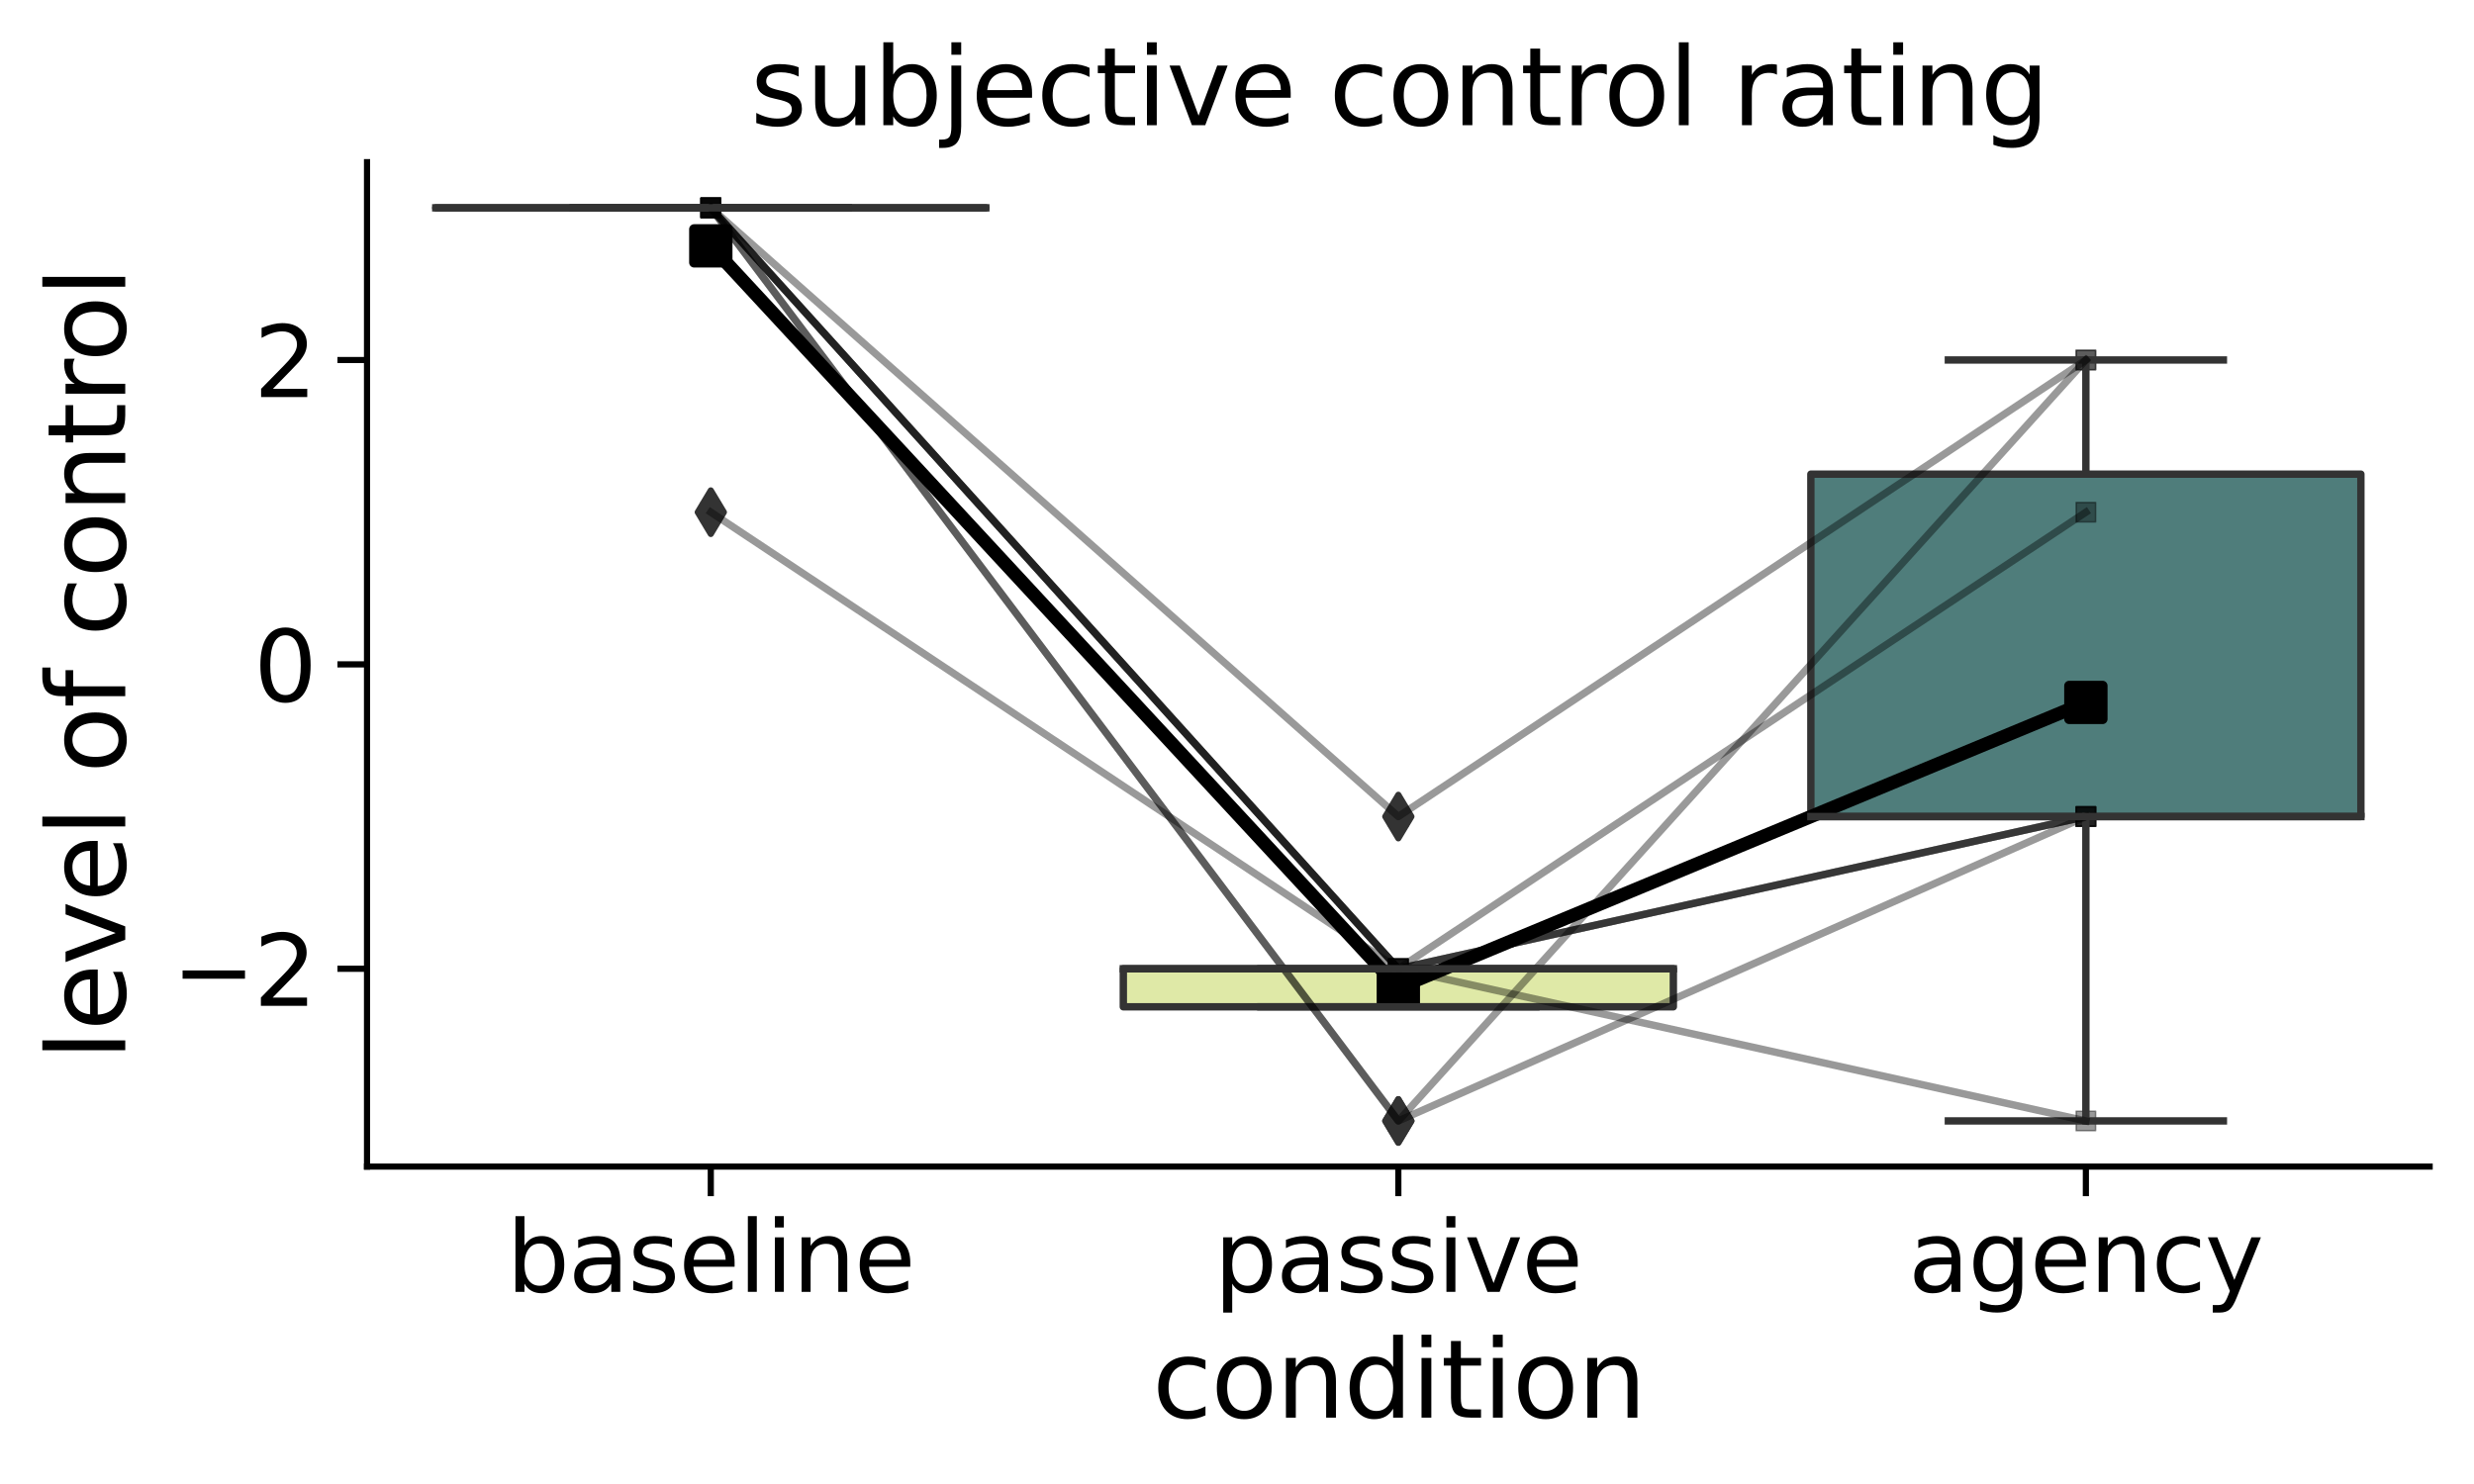 <?xml version="1.0" encoding="utf-8" standalone="no"?>
<!DOCTYPE svg PUBLIC "-//W3C//DTD SVG 1.1//EN"
  "http://www.w3.org/Graphics/SVG/1.1/DTD/svg11.dtd">
<svg xmlns:xlink="http://www.w3.org/1999/xlink" width="401.575pt" height="240.964pt" viewBox="0 0 401.575 240.964" xmlns="http://www.w3.org/2000/svg" version="1.1">
 <defs>
  <style type="text/css">*{stroke-linejoin: round; stroke-linecap: butt}</style>
 </defs>
 <g id="figure_1">
  <g id="patch_1">
   <path d="M 0 240.964 
L 401.575 240.964 
L 401.575 0 
L 0 0 
L 0 240.964 
z
" style="fill: none"/>
  </g>
  <g id="axes_1">
   <g id="patch_2">
    <path d="M 59.575 189.41 
L 394.375 189.41 
L 394.375 26.33 
L 59.575 26.33 
L 59.575 189.41 
z
" style="fill: none"/>
   </g>
   <g id="patch_3">
    <path d="M 70.735 33.743 
L 160.015 33.743 
L 160.015 33.743 
L 70.735 33.743 
L 70.735 33.743 
z
" clip-path="url(#p98e97bb5c2)" style="fill: #5d687d; fill-opacity: 0.9; stroke: #333333; stroke-width: 1.2; stroke-linejoin: miter"/>
   </g>
   <g id="patch_4">
    <path d="M 182.335 163.466 
L 271.615 163.466 
L 271.615 157.288 
L 182.335 157.288 
L 182.335 163.466 
z
" clip-path="url(#p98e97bb5c2)" style="fill: #dce79e; fill-opacity: 0.9; stroke: #333333; stroke-width: 1.2; stroke-linejoin: miter"/>
   </g>
   <g id="patch_5">
    <path d="M 293.935 132.579 
L 383.215 132.579 
L 383.215 76.984 
L 293.935 76.984 
L 293.935 132.579 
z
" clip-path="url(#p98e97bb5c2)" style="fill: #3c6f6d; fill-opacity: 0.9; stroke: #333333; stroke-width: 1.2; stroke-linejoin: miter"/>
   </g>
   <g id="PathCollection_1">
    <path d="M 112.668 42.627 
L 118.083 42.627 
L 118.083 37.213 
L 112.668 37.213 
z
" clip-path="url(#p98e97bb5c2)" style="stroke: #000000; stroke-width: 1.62"/>
    <path d="M 224.268 163.084 
L 229.683 163.084 
L 229.683 157.67 
L 224.268 157.67 
z
" clip-path="url(#p98e97bb5c2)" style="stroke: #000000; stroke-width: 1.62"/>
    <path d="M 335.868 116.755 
L 341.283 116.755 
L 341.283 111.34 
L 335.868 111.34 
z
" clip-path="url(#p98e97bb5c2)" style="stroke: #000000; stroke-width: 1.62"/>
   </g>
   <g id="PathCollection_2">
    <defs>
     <path id="m57753d35e8" d="M -1.581 1.581 
L 1.581 1.581 
L 1.581 -1.581 
L -1.581 -1.581 
z
" style="stroke: #000000; stroke-opacity: 0.4; stroke-width: 0.253"/>
    </defs>
    <g clip-path="url(#p98e97bb5c2)">
     <use xlink:href="#m57753d35e8" x="115.375" y="33.743" style="fill-opacity: 0.4; stroke: #000000; stroke-opacity: 0.4; stroke-width: 0.253"/>
     <use xlink:href="#m57753d35e8" x="115.375" y="33.743" style="fill-opacity: 0.4; stroke: #000000; stroke-opacity: 0.4; stroke-width: 0.253"/>
     <use xlink:href="#m57753d35e8" x="115.375" y="83.161" style="fill-opacity: 0.4; stroke: #000000; stroke-opacity: 0.4; stroke-width: 0.253"/>
     <use xlink:href="#m57753d35e8" x="115.375" y="33.743" style="fill-opacity: 0.4; stroke: #000000; stroke-opacity: 0.4; stroke-width: 0.253"/>
     <use xlink:href="#m57753d35e8" x="115.375" y="33.743" style="fill-opacity: 0.4; stroke: #000000; stroke-opacity: 0.4; stroke-width: 0.253"/>
     <use xlink:href="#m57753d35e8" x="115.375" y="33.743" style="fill-opacity: 0.4; stroke: #000000; stroke-opacity: 0.4; stroke-width: 0.253"/>
     <use xlink:href="#m57753d35e8" x="115.375" y="33.743" style="fill-opacity: 0.4; stroke: #000000; stroke-opacity: 0.4; stroke-width: 0.253"/>
     <use xlink:href="#m57753d35e8" x="115.375" y="33.743" style="fill-opacity: 0.4; stroke: #000000; stroke-opacity: 0.4; stroke-width: 0.253"/>
     <use xlink:href="#m57753d35e8" x="226.975" y="157.288" style="fill-opacity: 0.4; stroke: #000000; stroke-opacity: 0.4; stroke-width: 0.253"/>
     <use xlink:href="#m57753d35e8" x="226.975" y="157.288" style="fill-opacity: 0.4; stroke: #000000; stroke-opacity: 0.4; stroke-width: 0.253"/>
     <use xlink:href="#m57753d35e8" x="226.975" y="157.288" style="fill-opacity: 0.4; stroke: #000000; stroke-opacity: 0.4; stroke-width: 0.253"/>
     <use xlink:href="#m57753d35e8" x="226.975" y="157.288" style="fill-opacity: 0.4; stroke: #000000; stroke-opacity: 0.4; stroke-width: 0.253"/>
     <use xlink:href="#m57753d35e8" x="226.975" y="181.997" style="fill-opacity: 0.4; stroke: #000000; stroke-opacity: 0.4; stroke-width: 0.253"/>
     <use xlink:href="#m57753d35e8" x="226.975" y="132.579" style="fill-opacity: 0.4; stroke: #000000; stroke-opacity: 0.4; stroke-width: 0.253"/>
     <use xlink:href="#m57753d35e8" x="226.975" y="157.288" style="fill-opacity: 0.4; stroke: #000000; stroke-opacity: 0.4; stroke-width: 0.253"/>
     <use xlink:href="#m57753d35e8" x="226.975" y="181.997" style="fill-opacity: 0.4; stroke: #000000; stroke-opacity: 0.4; stroke-width: 0.253"/>
     <use xlink:href="#m57753d35e8" x="338.575" y="132.579" style="fill-opacity: 0.4; stroke: #000000; stroke-opacity: 0.4; stroke-width: 0.253"/>
     <use xlink:href="#m57753d35e8" x="338.575" y="181.997" style="fill-opacity: 0.4; stroke: #000000; stroke-opacity: 0.4; stroke-width: 0.253"/>
     <use xlink:href="#m57753d35e8" x="338.575" y="83.161" style="fill-opacity: 0.4; stroke: #000000; stroke-opacity: 0.4; stroke-width: 0.253"/>
     <use xlink:href="#m57753d35e8" x="338.575" y="132.579" style="fill-opacity: 0.4; stroke: #000000; stroke-opacity: 0.4; stroke-width: 0.253"/>
     <use xlink:href="#m57753d35e8" x="338.575" y="58.452" style="fill-opacity: 0.4; stroke: #000000; stroke-opacity: 0.4; stroke-width: 0.253"/>
     <use xlink:href="#m57753d35e8" x="338.575" y="58.452" style="fill-opacity: 0.4; stroke: #000000; stroke-opacity: 0.4; stroke-width: 0.253"/>
     <use xlink:href="#m57753d35e8" x="338.575" y="132.579" style="fill-opacity: 0.4; stroke: #000000; stroke-opacity: 0.4; stroke-width: 0.253"/>
     <use xlink:href="#m57753d35e8" x="338.575" y="132.579" style="fill-opacity: 0.4; stroke: #000000; stroke-opacity: 0.4; stroke-width: 0.253"/>
    </g>
   </g>
   <g id="matplotlib.axis_1">
    <g id="xtick_1">
     <g id="line2d_1">
      <defs>
       <path id="ma5963f41a0" d="M 0 0 
L 0 4.8 
" style="stroke: #000000"/>
      </defs>
      <g>
       <use xlink:href="#ma5963f41a0" x="115.375" y="189.41" style="stroke: #000000"/>
      </g>
     </g>
     <g id="text_1">
      <!-- baseline -->
      <g transform="translate(82.202 209.746)scale(0.158 -0.158)">
       <defs>
        <path id="DejaVuSans-62" d="M 3116 1747 
Q 3116 2381 2855 2742 
Q 2594 3103 2138 3103 
Q 1681 3103 1420 2742 
Q 1159 2381 1159 1747 
Q 1159 1113 1420 752 
Q 1681 391 2138 391 
Q 2594 391 2855 752 
Q 3116 1113 3116 1747 
z
M 1159 2969 
Q 1341 3281 1617 3432 
Q 1894 3584 2278 3584 
Q 2916 3584 3314 3078 
Q 3713 2572 3713 1747 
Q 3713 922 3314 415 
Q 2916 -91 2278 -91 
Q 1894 -91 1617 61 
Q 1341 213 1159 525 
L 1159 0 
L 581 0 
L 581 4863 
L 1159 4863 
L 1159 2969 
z
" transform="scale(0.016)"/>
        <path id="DejaVuSans-61" d="M 2194 1759 
Q 1497 1759 1228 1600 
Q 959 1441 959 1056 
Q 959 750 1161 570 
Q 1363 391 1709 391 
Q 2188 391 2477 730 
Q 2766 1069 2766 1631 
L 2766 1759 
L 2194 1759 
z
M 3341 1997 
L 3341 0 
L 2766 0 
L 2766 531 
Q 2569 213 2275 61 
Q 1981 -91 1556 -91 
Q 1019 -91 701 211 
Q 384 513 384 1019 
Q 384 1609 779 1909 
Q 1175 2209 1959 2209 
L 2766 2209 
L 2766 2266 
Q 2766 2663 2505 2880 
Q 2244 3097 1772 3097 
Q 1472 3097 1187 3025 
Q 903 2953 641 2809 
L 641 3341 
Q 956 3463 1253 3523 
Q 1550 3584 1831 3584 
Q 2591 3584 2966 3190 
Q 3341 2797 3341 1997 
z
" transform="scale(0.016)"/>
        <path id="DejaVuSans-73" d="M 2834 3397 
L 2834 2853 
Q 2591 2978 2328 3040 
Q 2066 3103 1784 3103 
Q 1356 3103 1142 2972 
Q 928 2841 928 2578 
Q 928 2378 1081 2264 
Q 1234 2150 1697 2047 
L 1894 2003 
Q 2506 1872 2764 1633 
Q 3022 1394 3022 966 
Q 3022 478 2636 193 
Q 2250 -91 1575 -91 
Q 1294 -91 989 -36 
Q 684 19 347 128 
L 347 722 
Q 666 556 975 473 
Q 1284 391 1588 391 
Q 1994 391 2212 530 
Q 2431 669 2431 922 
Q 2431 1156 2273 1281 
Q 2116 1406 1581 1522 
L 1381 1569 
Q 847 1681 609 1914 
Q 372 2147 372 2553 
Q 372 3047 722 3315 
Q 1072 3584 1716 3584 
Q 2034 3584 2315 3537 
Q 2597 3491 2834 3397 
z
" transform="scale(0.016)"/>
        <path id="DejaVuSans-65" d="M 3597 1894 
L 3597 1613 
L 953 1613 
Q 991 1019 1311 708 
Q 1631 397 2203 397 
Q 2534 397 2845 478 
Q 3156 559 3463 722 
L 3463 178 
Q 3153 47 2828 -22 
Q 2503 -91 2169 -91 
Q 1331 -91 842 396 
Q 353 884 353 1716 
Q 353 2575 817 3079 
Q 1281 3584 2069 3584 
Q 2775 3584 3186 3129 
Q 3597 2675 3597 1894 
z
M 3022 2063 
Q 3016 2534 2758 2815 
Q 2500 3097 2075 3097 
Q 1594 3097 1305 2825 
Q 1016 2553 972 2059 
L 3022 2063 
z
" transform="scale(0.016)"/>
        <path id="DejaVuSans-6c" d="M 603 4863 
L 1178 4863 
L 1178 0 
L 603 0 
L 603 4863 
z
" transform="scale(0.016)"/>
        <path id="DejaVuSans-69" d="M 603 3500 
L 1178 3500 
L 1178 0 
L 603 0 
L 603 3500 
z
M 603 4863 
L 1178 4863 
L 1178 4134 
L 603 4134 
L 603 4863 
z
" transform="scale(0.016)"/>
        <path id="DejaVuSans-6e" d="M 3513 2113 
L 3513 0 
L 2938 0 
L 2938 2094 
Q 2938 2591 2744 2837 
Q 2550 3084 2163 3084 
Q 1697 3084 1428 2787 
Q 1159 2491 1159 1978 
L 1159 0 
L 581 0 
L 581 3500 
L 1159 3500 
L 1159 2956 
Q 1366 3272 1645 3428 
Q 1925 3584 2291 3584 
Q 2894 3584 3203 3211 
Q 3513 2838 3513 2113 
z
" transform="scale(0.016)"/>
       </defs>
       <use xlink:href="#DejaVuSans-62"/>
       <use xlink:href="#DejaVuSans-61" x="63.477"/>
       <use xlink:href="#DejaVuSans-73" x="124.756"/>
       <use xlink:href="#DejaVuSans-65" x="176.855"/>
       <use xlink:href="#DejaVuSans-6c" x="238.379"/>
       <use xlink:href="#DejaVuSans-69" x="266.162"/>
       <use xlink:href="#DejaVuSans-6e" x="293.945"/>
       <use xlink:href="#DejaVuSans-65" x="357.324"/>
      </g>
     </g>
    </g>
    <g id="xtick_2">
     <g id="line2d_2">
      <g>
       <use xlink:href="#ma5963f41a0" x="226.975" y="189.41" style="stroke: #000000"/>
      </g>
     </g>
     <g id="text_2">
      <!-- passive -->
      <g transform="translate(197.081 209.746)scale(0.158 -0.158)">
       <defs>
        <path id="DejaVuSans-70" d="M 1159 525 
L 1159 -1331 
L 581 -1331 
L 581 3500 
L 1159 3500 
L 1159 2969 
Q 1341 3281 1617 3432 
Q 1894 3584 2278 3584 
Q 2916 3584 3314 3078 
Q 3713 2572 3713 1747 
Q 3713 922 3314 415 
Q 2916 -91 2278 -91 
Q 1894 -91 1617 61 
Q 1341 213 1159 525 
z
M 3116 1747 
Q 3116 2381 2855 2742 
Q 2594 3103 2138 3103 
Q 1681 3103 1420 2742 
Q 1159 2381 1159 1747 
Q 1159 1113 1420 752 
Q 1681 391 2138 391 
Q 2594 391 2855 752 
Q 3116 1113 3116 1747 
z
" transform="scale(0.016)"/>
        <path id="DejaVuSans-76" d="M 191 3500 
L 800 3500 
L 1894 563 
L 2988 3500 
L 3597 3500 
L 2284 0 
L 1503 0 
L 191 3500 
z
" transform="scale(0.016)"/>
       </defs>
       <use xlink:href="#DejaVuSans-70"/>
       <use xlink:href="#DejaVuSans-61" x="63.477"/>
       <use xlink:href="#DejaVuSans-73" x="124.756"/>
       <use xlink:href="#DejaVuSans-73" x="176.855"/>
       <use xlink:href="#DejaVuSans-69" x="228.955"/>
       <use xlink:href="#DejaVuSans-76" x="256.738"/>
       <use xlink:href="#DejaVuSans-65" x="315.918"/>
      </g>
     </g>
    </g>
    <g id="xtick_3">
     <g id="line2d_3">
      <g>
       <use xlink:href="#ma5963f41a0" x="338.575" y="189.41" style="stroke: #000000"/>
      </g>
     </g>
     <g id="text_3">
      <!-- agency -->
      <g transform="translate(309.759 209.746)scale(0.158 -0.158)">
       <defs>
        <path id="DejaVuSans-67" d="M 2906 1791 
Q 2906 2416 2648 2759 
Q 2391 3103 1925 3103 
Q 1463 3103 1205 2759 
Q 947 2416 947 1791 
Q 947 1169 1205 825 
Q 1463 481 1925 481 
Q 2391 481 2648 825 
Q 2906 1169 2906 1791 
z
M 3481 434 
Q 3481 -459 3084 -895 
Q 2688 -1331 1869 -1331 
Q 1566 -1331 1297 -1286 
Q 1028 -1241 775 -1147 
L 775 -588 
Q 1028 -725 1275 -790 
Q 1522 -856 1778 -856 
Q 2344 -856 2625 -561 
Q 2906 -266 2906 331 
L 2906 616 
Q 2728 306 2450 153 
Q 2172 0 1784 0 
Q 1141 0 747 490 
Q 353 981 353 1791 
Q 353 2603 747 3093 
Q 1141 3584 1784 3584 
Q 2172 3584 2450 3431 
Q 2728 3278 2906 2969 
L 2906 3500 
L 3481 3500 
L 3481 434 
z
" transform="scale(0.016)"/>
        <path id="DejaVuSans-63" d="M 3122 3366 
L 3122 2828 
Q 2878 2963 2633 3030 
Q 2388 3097 2138 3097 
Q 1578 3097 1268 2742 
Q 959 2388 959 1747 
Q 959 1106 1268 751 
Q 1578 397 2138 397 
Q 2388 397 2633 464 
Q 2878 531 3122 666 
L 3122 134 
Q 2881 22 2623 -34 
Q 2366 -91 2075 -91 
Q 1284 -91 818 406 
Q 353 903 353 1747 
Q 353 2603 823 3093 
Q 1294 3584 2113 3584 
Q 2378 3584 2631 3529 
Q 2884 3475 3122 3366 
z
" transform="scale(0.016)"/>
        <path id="DejaVuSans-79" d="M 2059 -325 
Q 1816 -950 1584 -1140 
Q 1353 -1331 966 -1331 
L 506 -1331 
L 506 -850 
L 844 -850 
Q 1081 -850 1212 -737 
Q 1344 -625 1503 -206 
L 1606 56 
L 191 3500 
L 800 3500 
L 1894 763 
L 2988 3500 
L 3597 3500 
L 2059 -325 
z
" transform="scale(0.016)"/>
       </defs>
       <use xlink:href="#DejaVuSans-61"/>
       <use xlink:href="#DejaVuSans-67" x="61.279"/>
       <use xlink:href="#DejaVuSans-65" x="124.756"/>
       <use xlink:href="#DejaVuSans-6e" x="186.279"/>
       <use xlink:href="#DejaVuSans-63" x="249.658"/>
       <use xlink:href="#DejaVuSans-79" x="304.639"/>
      </g>
     </g>
    </g>
    <g id="text_4">
     <!-- condition -->
     <g transform="translate(187.028 230.17)scale(0.173 -0.173)">
      <defs>
       <path id="DejaVuSans-6f" d="M 1959 3097 
Q 1497 3097 1228 2736 
Q 959 2375 959 1747 
Q 959 1119 1226 758 
Q 1494 397 1959 397 
Q 2419 397 2687 759 
Q 2956 1122 2956 1747 
Q 2956 2369 2687 2733 
Q 2419 3097 1959 3097 
z
M 1959 3584 
Q 2709 3584 3137 3096 
Q 3566 2609 3566 1747 
Q 3566 888 3137 398 
Q 2709 -91 1959 -91 
Q 1206 -91 779 398 
Q 353 888 353 1747 
Q 353 2609 779 3096 
Q 1206 3584 1959 3584 
z
" transform="scale(0.016)"/>
       <path id="DejaVuSans-64" d="M 2906 2969 
L 2906 4863 
L 3481 4863 
L 3481 0 
L 2906 0 
L 2906 525 
Q 2725 213 2448 61 
Q 2172 -91 1784 -91 
Q 1150 -91 751 415 
Q 353 922 353 1747 
Q 353 2572 751 3078 
Q 1150 3584 1784 3584 
Q 2172 3584 2448 3432 
Q 2725 3281 2906 2969 
z
M 947 1747 
Q 947 1113 1208 752 
Q 1469 391 1925 391 
Q 2381 391 2643 752 
Q 2906 1113 2906 1747 
Q 2906 2381 2643 2742 
Q 2381 3103 1925 3103 
Q 1469 3103 1208 2742 
Q 947 2381 947 1747 
z
" transform="scale(0.016)"/>
       <path id="DejaVuSans-74" d="M 1172 4494 
L 1172 3500 
L 2356 3500 
L 2356 3053 
L 1172 3053 
L 1172 1153 
Q 1172 725 1289 603 
Q 1406 481 1766 481 
L 2356 481 
L 2356 0 
L 1766 0 
Q 1100 0 847 248 
Q 594 497 594 1153 
L 594 3053 
L 172 3053 
L 172 3500 
L 594 3500 
L 594 4494 
L 1172 4494 
z
" transform="scale(0.016)"/>
      </defs>
      <use xlink:href="#DejaVuSans-63"/>
      <use xlink:href="#DejaVuSans-6f" x="54.98"/>
      <use xlink:href="#DejaVuSans-6e" x="116.162"/>
      <use xlink:href="#DejaVuSans-64" x="179.541"/>
      <use xlink:href="#DejaVuSans-69" x="243.018"/>
      <use xlink:href="#DejaVuSans-74" x="270.801"/>
      <use xlink:href="#DejaVuSans-69" x="310.01"/>
      <use xlink:href="#DejaVuSans-6f" x="337.793"/>
      <use xlink:href="#DejaVuSans-6e" x="398.975"/>
     </g>
    </g>
   </g>
   <g id="matplotlib.axis_2">
    <g id="ytick_1">
     <g id="line2d_4">
      <defs>
       <path id="m010432ee57" d="M 0 0 
L -4.8 0 
" style="stroke: #000000"/>
      </defs>
      <g>
       <use xlink:href="#m010432ee57" x="59.575" y="157.288" style="stroke: #000000"/>
      </g>
     </g>
     <g id="text_5">
      <!-- −2 -->
      <g transform="translate(27.924 163.306)scale(0.158 -0.158)">
       <defs>
        <path id="DejaVuSans-2212" d="M 678 2272 
L 4684 2272 
L 4684 1741 
L 678 1741 
L 678 2272 
z
" transform="scale(0.016)"/>
        <path id="DejaVuSans-32" d="M 1228 531 
L 3431 531 
L 3431 0 
L 469 0 
L 469 531 
Q 828 903 1448 1529 
Q 2069 2156 2228 2338 
Q 2531 2678 2651 2914 
Q 2772 3150 2772 3378 
Q 2772 3750 2511 3984 
Q 2250 4219 1831 4219 
Q 1534 4219 1204 4116 
Q 875 4013 500 3803 
L 500 4441 
Q 881 4594 1212 4672 
Q 1544 4750 1819 4750 
Q 2544 4750 2975 4387 
Q 3406 4025 3406 3419 
Q 3406 3131 3298 2873 
Q 3191 2616 2906 2266 
Q 2828 2175 2409 1742 
Q 1991 1309 1228 531 
z
" transform="scale(0.016)"/>
       </defs>
       <use xlink:href="#DejaVuSans-2212"/>
       <use xlink:href="#DejaVuSans-32" x="83.789"/>
      </g>
     </g>
    </g>
    <g id="ytick_2">
     <g id="line2d_5">
      <g>
       <use xlink:href="#m010432ee57" x="59.575" y="107.87" style="stroke: #000000"/>
      </g>
     </g>
     <g id="text_6">
      <!-- 0 -->
      <g transform="translate(41.197 113.888)scale(0.158 -0.158)">
       <defs>
        <path id="DejaVuSans-30" d="M 2034 4250 
Q 1547 4250 1301 3770 
Q 1056 3291 1056 2328 
Q 1056 1369 1301 889 
Q 1547 409 2034 409 
Q 2525 409 2770 889 
Q 3016 1369 3016 2328 
Q 3016 3291 2770 3770 
Q 2525 4250 2034 4250 
z
M 2034 4750 
Q 2819 4750 3233 4129 
Q 3647 3509 3647 2328 
Q 3647 1150 3233 529 
Q 2819 -91 2034 -91 
Q 1250 -91 836 529 
Q 422 1150 422 2328 
Q 422 3509 836 4129 
Q 1250 4750 2034 4750 
z
" transform="scale(0.016)"/>
       </defs>
       <use xlink:href="#DejaVuSans-30"/>
      </g>
     </g>
    </g>
    <g id="ytick_3">
     <g id="line2d_6">
      <g>
       <use xlink:href="#m010432ee57" x="59.575" y="58.452" style="stroke: #000000"/>
      </g>
     </g>
     <g id="text_7">
      <!-- 2 -->
      <g transform="translate(41.197 64.47)scale(0.158 -0.158)">
       <use xlink:href="#DejaVuSans-32"/>
      </g>
     </g>
    </g>
    <g id="text_8">
     <!-- level of control -->
     <g transform="translate(20.33 172.181)rotate(-90)scale(0.173 -0.173)">
      <defs>
       <path id="DejaVuSans-20" transform="scale(0.016)"/>
       <path id="DejaVuSans-66" d="M 2375 4863 
L 2375 4384 
L 1825 4384 
Q 1516 4384 1395 4259 
Q 1275 4134 1275 3809 
L 1275 3500 
L 2222 3500 
L 2222 3053 
L 1275 3053 
L 1275 0 
L 697 0 
L 697 3053 
L 147 3053 
L 147 3500 
L 697 3500 
L 697 3744 
Q 697 4328 969 4595 
Q 1241 4863 1831 4863 
L 2375 4863 
z
" transform="scale(0.016)"/>
       <path id="DejaVuSans-72" d="M 2631 2963 
Q 2534 3019 2420 3045 
Q 2306 3072 2169 3072 
Q 1681 3072 1420 2755 
Q 1159 2438 1159 1844 
L 1159 0 
L 581 0 
L 581 3500 
L 1159 3500 
L 1159 2956 
Q 1341 3275 1631 3429 
Q 1922 3584 2338 3584 
Q 2397 3584 2469 3576 
Q 2541 3569 2628 3553 
L 2631 2963 
z
" transform="scale(0.016)"/>
      </defs>
      <use xlink:href="#DejaVuSans-6c"/>
      <use xlink:href="#DejaVuSans-65" x="27.783"/>
      <use xlink:href="#DejaVuSans-76" x="89.307"/>
      <use xlink:href="#DejaVuSans-65" x="148.486"/>
      <use xlink:href="#DejaVuSans-6c" x="210.01"/>
      <use xlink:href="#DejaVuSans-20" x="237.793"/>
      <use xlink:href="#DejaVuSans-6f" x="269.58"/>
      <use xlink:href="#DejaVuSans-66" x="330.762"/>
      <use xlink:href="#DejaVuSans-20" x="365.967"/>
      <use xlink:href="#DejaVuSans-63" x="397.754"/>
      <use xlink:href="#DejaVuSans-6f" x="452.734"/>
      <use xlink:href="#DejaVuSans-6e" x="513.916"/>
      <use xlink:href="#DejaVuSans-74" x="577.295"/>
      <use xlink:href="#DejaVuSans-72" x="616.504"/>
      <use xlink:href="#DejaVuSans-6f" x="655.367"/>
      <use xlink:href="#DejaVuSans-6c" x="716.549"/>
     </g>
    </g>
   </g>
   <g id="line2d_7">
    <path d="M 115.375 33.743 
L 115.375 33.743 
" clip-path="url(#p98e97bb5c2)" style="fill: none; stroke: #333333; stroke-width: 1.2; stroke-linecap: square"/>
   </g>
   <g id="line2d_8">
    <path d="M 115.375 33.743 
L 115.375 33.743 
" clip-path="url(#p98e97bb5c2)" style="fill: none; stroke: #333333; stroke-width: 1.2; stroke-linecap: square"/>
   </g>
   <g id="line2d_9">
    <path d="M 93.055 33.743 
L 137.695 33.743 
" clip-path="url(#p98e97bb5c2)" style="fill: none; stroke: #333333; stroke-width: 1.2; stroke-linecap: square"/>
   </g>
   <g id="line2d_10">
    <path d="M 93.055 33.743 
L 137.695 33.743 
" clip-path="url(#p98e97bb5c2)" style="fill: none; stroke: #333333; stroke-width: 1.2; stroke-linecap: square"/>
   </g>
   <g id="line2d_11">
    <defs>
     <path id="mcb60f8acc6" d="M 0 3.536 
L 2.121 0 
L 0 -3.536 
L -2.121 0 
z
" style="stroke: #333333; stroke-linejoin: miter"/>
    </defs>
    <g clip-path="url(#p98e97bb5c2)">
     <use xlink:href="#mcb60f8acc6" x="115.375" y="83.161" style="fill: #333333; stroke: #333333; stroke-linejoin: miter"/>
    </g>
   </g>
   <g id="line2d_12">
    <path d="M 226.975 163.466 
L 226.975 163.466 
" clip-path="url(#p98e97bb5c2)" style="fill: none; stroke: #333333; stroke-width: 1.2; stroke-linecap: square"/>
   </g>
   <g id="line2d_13">
    <path d="M 226.975 157.288 
L 226.975 157.288 
" clip-path="url(#p98e97bb5c2)" style="fill: none; stroke: #333333; stroke-width: 1.2; stroke-linecap: square"/>
   </g>
   <g id="line2d_14">
    <path d="M 204.655 163.466 
L 249.295 163.466 
" clip-path="url(#p98e97bb5c2)" style="fill: none; stroke: #333333; stroke-width: 1.2; stroke-linecap: square"/>
   </g>
   <g id="line2d_15">
    <path d="M 204.655 157.288 
L 249.295 157.288 
" clip-path="url(#p98e97bb5c2)" style="fill: none; stroke: #333333; stroke-width: 1.2; stroke-linecap: square"/>
   </g>
   <g id="line2d_16">
    <g clip-path="url(#p98e97bb5c2)">
     <use xlink:href="#mcb60f8acc6" x="226.975" y="181.997" style="fill: #333333; stroke: #333333; stroke-linejoin: miter"/>
     <use xlink:href="#mcb60f8acc6" x="226.975" y="181.997" style="fill: #333333; stroke: #333333; stroke-linejoin: miter"/>
     <use xlink:href="#mcb60f8acc6" x="226.975" y="132.579" style="fill: #333333; stroke: #333333; stroke-linejoin: miter"/>
    </g>
   </g>
   <g id="line2d_17">
    <path d="M 338.575 132.579 
L 338.575 181.997 
" clip-path="url(#p98e97bb5c2)" style="fill: none; stroke: #333333; stroke-width: 1.2; stroke-linecap: square"/>
   </g>
   <g id="line2d_18">
    <path d="M 338.575 76.984 
L 338.575 58.452 
" clip-path="url(#p98e97bb5c2)" style="fill: none; stroke: #333333; stroke-width: 1.2; stroke-linecap: square"/>
   </g>
   <g id="line2d_19">
    <path d="M 316.255 181.997 
L 360.895 181.997 
" clip-path="url(#p98e97bb5c2)" style="fill: none; stroke: #333333; stroke-width: 1.2; stroke-linecap: square"/>
   </g>
   <g id="line2d_20">
    <path d="M 316.255 58.452 
L 360.895 58.452 
" clip-path="url(#p98e97bb5c2)" style="fill: none; stroke: #333333; stroke-width: 1.2; stroke-linecap: square"/>
   </g>
   <g id="line2d_21"/>
   <g id="line2d_22">
    <path d="M 115.375 39.92 
L 226.975 160.377 
L 338.575 114.047 
" clip-path="url(#p98e97bb5c2)" style="fill: none; stroke: #000000; stroke-width: 2.16; stroke-linecap: square"/>
   </g>
   <g id="line2d_23">
    <path d="M 115.375 33.743 
L 226.975 157.288 
L 338.575 132.579 
" clip-path="url(#p98e97bb5c2)" style="fill: none; stroke: #000000; stroke-opacity: 0.4; stroke-width: 1.2; stroke-linecap: square"/>
   </g>
   <g id="line2d_24">
    <path d="M 115.375 33.743 
L 226.975 157.288 
L 338.575 181.997 
" clip-path="url(#p98e97bb5c2)" style="fill: none; stroke: #000000; stroke-opacity: 0.4; stroke-width: 1.2; stroke-linecap: square"/>
   </g>
   <g id="line2d_25">
    <path d="M 115.375 83.161 
L 226.975 157.288 
L 338.575 83.161 
" clip-path="url(#p98e97bb5c2)" style="fill: none; stroke: #000000; stroke-opacity: 0.4; stroke-width: 1.2; stroke-linecap: square"/>
   </g>
   <g id="line2d_26">
    <path d="M 115.375 33.743 
L 226.975 157.288 
L 338.575 132.579 
" clip-path="url(#p98e97bb5c2)" style="fill: none; stroke: #000000; stroke-opacity: 0.4; stroke-width: 1.2; stroke-linecap: square"/>
   </g>
   <g id="line2d_27">
    <path d="M 115.375 33.743 
L 226.975 181.997 
L 338.575 58.452 
" clip-path="url(#p98e97bb5c2)" style="fill: none; stroke: #000000; stroke-opacity: 0.4; stroke-width: 1.2; stroke-linecap: square"/>
   </g>
   <g id="line2d_28">
    <path d="M 115.375 33.743 
L 226.975 132.579 
L 338.575 58.452 
" clip-path="url(#p98e97bb5c2)" style="fill: none; stroke: #000000; stroke-opacity: 0.4; stroke-width: 1.2; stroke-linecap: square"/>
   </g>
   <g id="line2d_29">
    <path d="M 115.375 33.743 
L 226.975 157.288 
L 338.575 132.579 
" clip-path="url(#p98e97bb5c2)" style="fill: none; stroke: #000000; stroke-opacity: 0.4; stroke-width: 1.2; stroke-linecap: square"/>
   </g>
   <g id="line2d_30">
    <path d="M 115.375 33.743 
L 226.975 181.997 
L 338.575 132.579 
" clip-path="url(#p98e97bb5c2)" style="fill: none; stroke: #000000; stroke-opacity: 0.4; stroke-width: 1.2; stroke-linecap: square"/>
   </g>
   <g id="line2d_31">
    <path d="M 70.735 33.743 
L 160.015 33.743 
" clip-path="url(#p98e97bb5c2)" style="fill: none; stroke: #333333; stroke-width: 1.2; stroke-linecap: square"/>
   </g>
   <g id="line2d_32">
    <path d="M 182.335 157.288 
L 271.615 157.288 
" clip-path="url(#p98e97bb5c2)" style="fill: none; stroke: #333333; stroke-width: 1.2; stroke-linecap: square"/>
   </g>
   <g id="line2d_33">
    <path d="M 293.935 132.579 
L 383.215 132.579 
" clip-path="url(#p98e97bb5c2)" style="fill: none; stroke: #333333; stroke-width: 1.2; stroke-linecap: square"/>
   </g>
   <g id="patch_6">
    <path d="M 59.575 189.41 
L 59.575 26.33 
" style="fill: none; stroke: #000000; stroke-linejoin: miter; stroke-linecap: square"/>
   </g>
   <g id="patch_7">
    <path d="M 59.575 189.41 
L 394.375 189.41 
" style="fill: none; stroke: #000000; stroke-linejoin: miter; stroke-linecap: square"/>
   </g>
   <g id="text_9">
    <!-- subjective control rating -->
    <g transform="translate(121.798 20.33)scale(0.173 -0.173)">
     <defs>
      <path id="DejaVuSans-75" d="M 544 1381 
L 544 3500 
L 1119 3500 
L 1119 1403 
Q 1119 906 1312 657 
Q 1506 409 1894 409 
Q 2359 409 2629 706 
Q 2900 1003 2900 1516 
L 2900 3500 
L 3475 3500 
L 3475 0 
L 2900 0 
L 2900 538 
Q 2691 219 2414 64 
Q 2138 -91 1772 -91 
Q 1169 -91 856 284 
Q 544 659 544 1381 
z
M 1991 3584 
L 1991 3584 
z
" transform="scale(0.016)"/>
      <path id="DejaVuSans-6a" d="M 603 3500 
L 1178 3500 
L 1178 -63 
Q 1178 -731 923 -1031 
Q 669 -1331 103 -1331 
L -116 -1331 
L -116 -844 
L 38 -844 
Q 366 -844 484 -692 
Q 603 -541 603 -63 
L 603 3500 
z
M 603 4863 
L 1178 4863 
L 1178 4134 
L 603 4134 
L 603 4863 
z
" transform="scale(0.016)"/>
     </defs>
     <use xlink:href="#DejaVuSans-73"/>
     <use xlink:href="#DejaVuSans-75" x="52.1"/>
     <use xlink:href="#DejaVuSans-62" x="115.479"/>
     <use xlink:href="#DejaVuSans-6a" x="178.955"/>
     <use xlink:href="#DejaVuSans-65" x="206.738"/>
     <use xlink:href="#DejaVuSans-63" x="268.262"/>
     <use xlink:href="#DejaVuSans-74" x="323.242"/>
     <use xlink:href="#DejaVuSans-69" x="362.451"/>
     <use xlink:href="#DejaVuSans-76" x="390.234"/>
     <use xlink:href="#DejaVuSans-65" x="449.414"/>
     <use xlink:href="#DejaVuSans-20" x="510.938"/>
     <use xlink:href="#DejaVuSans-63" x="542.725"/>
     <use xlink:href="#DejaVuSans-6f" x="597.705"/>
     <use xlink:href="#DejaVuSans-6e" x="658.887"/>
     <use xlink:href="#DejaVuSans-74" x="722.266"/>
     <use xlink:href="#DejaVuSans-72" x="761.475"/>
     <use xlink:href="#DejaVuSans-6f" x="800.338"/>
     <use xlink:href="#DejaVuSans-6c" x="861.52"/>
     <use xlink:href="#DejaVuSans-20" x="889.303"/>
     <use xlink:href="#DejaVuSans-72" x="921.09"/>
     <use xlink:href="#DejaVuSans-61" x="962.203"/>
     <use xlink:href="#DejaVuSans-74" x="1023.482"/>
     <use xlink:href="#DejaVuSans-69" x="1062.691"/>
     <use xlink:href="#DejaVuSans-6e" x="1090.475"/>
     <use xlink:href="#DejaVuSans-67" x="1153.854"/>
    </g>
   </g>
  </g>
 </g>
 <defs>
  <clipPath id="p98e97bb5c2">
   <rect x="59.575" y="26.33" width="334.8" height="163.08"/>
  </clipPath>
 </defs>
</svg>
